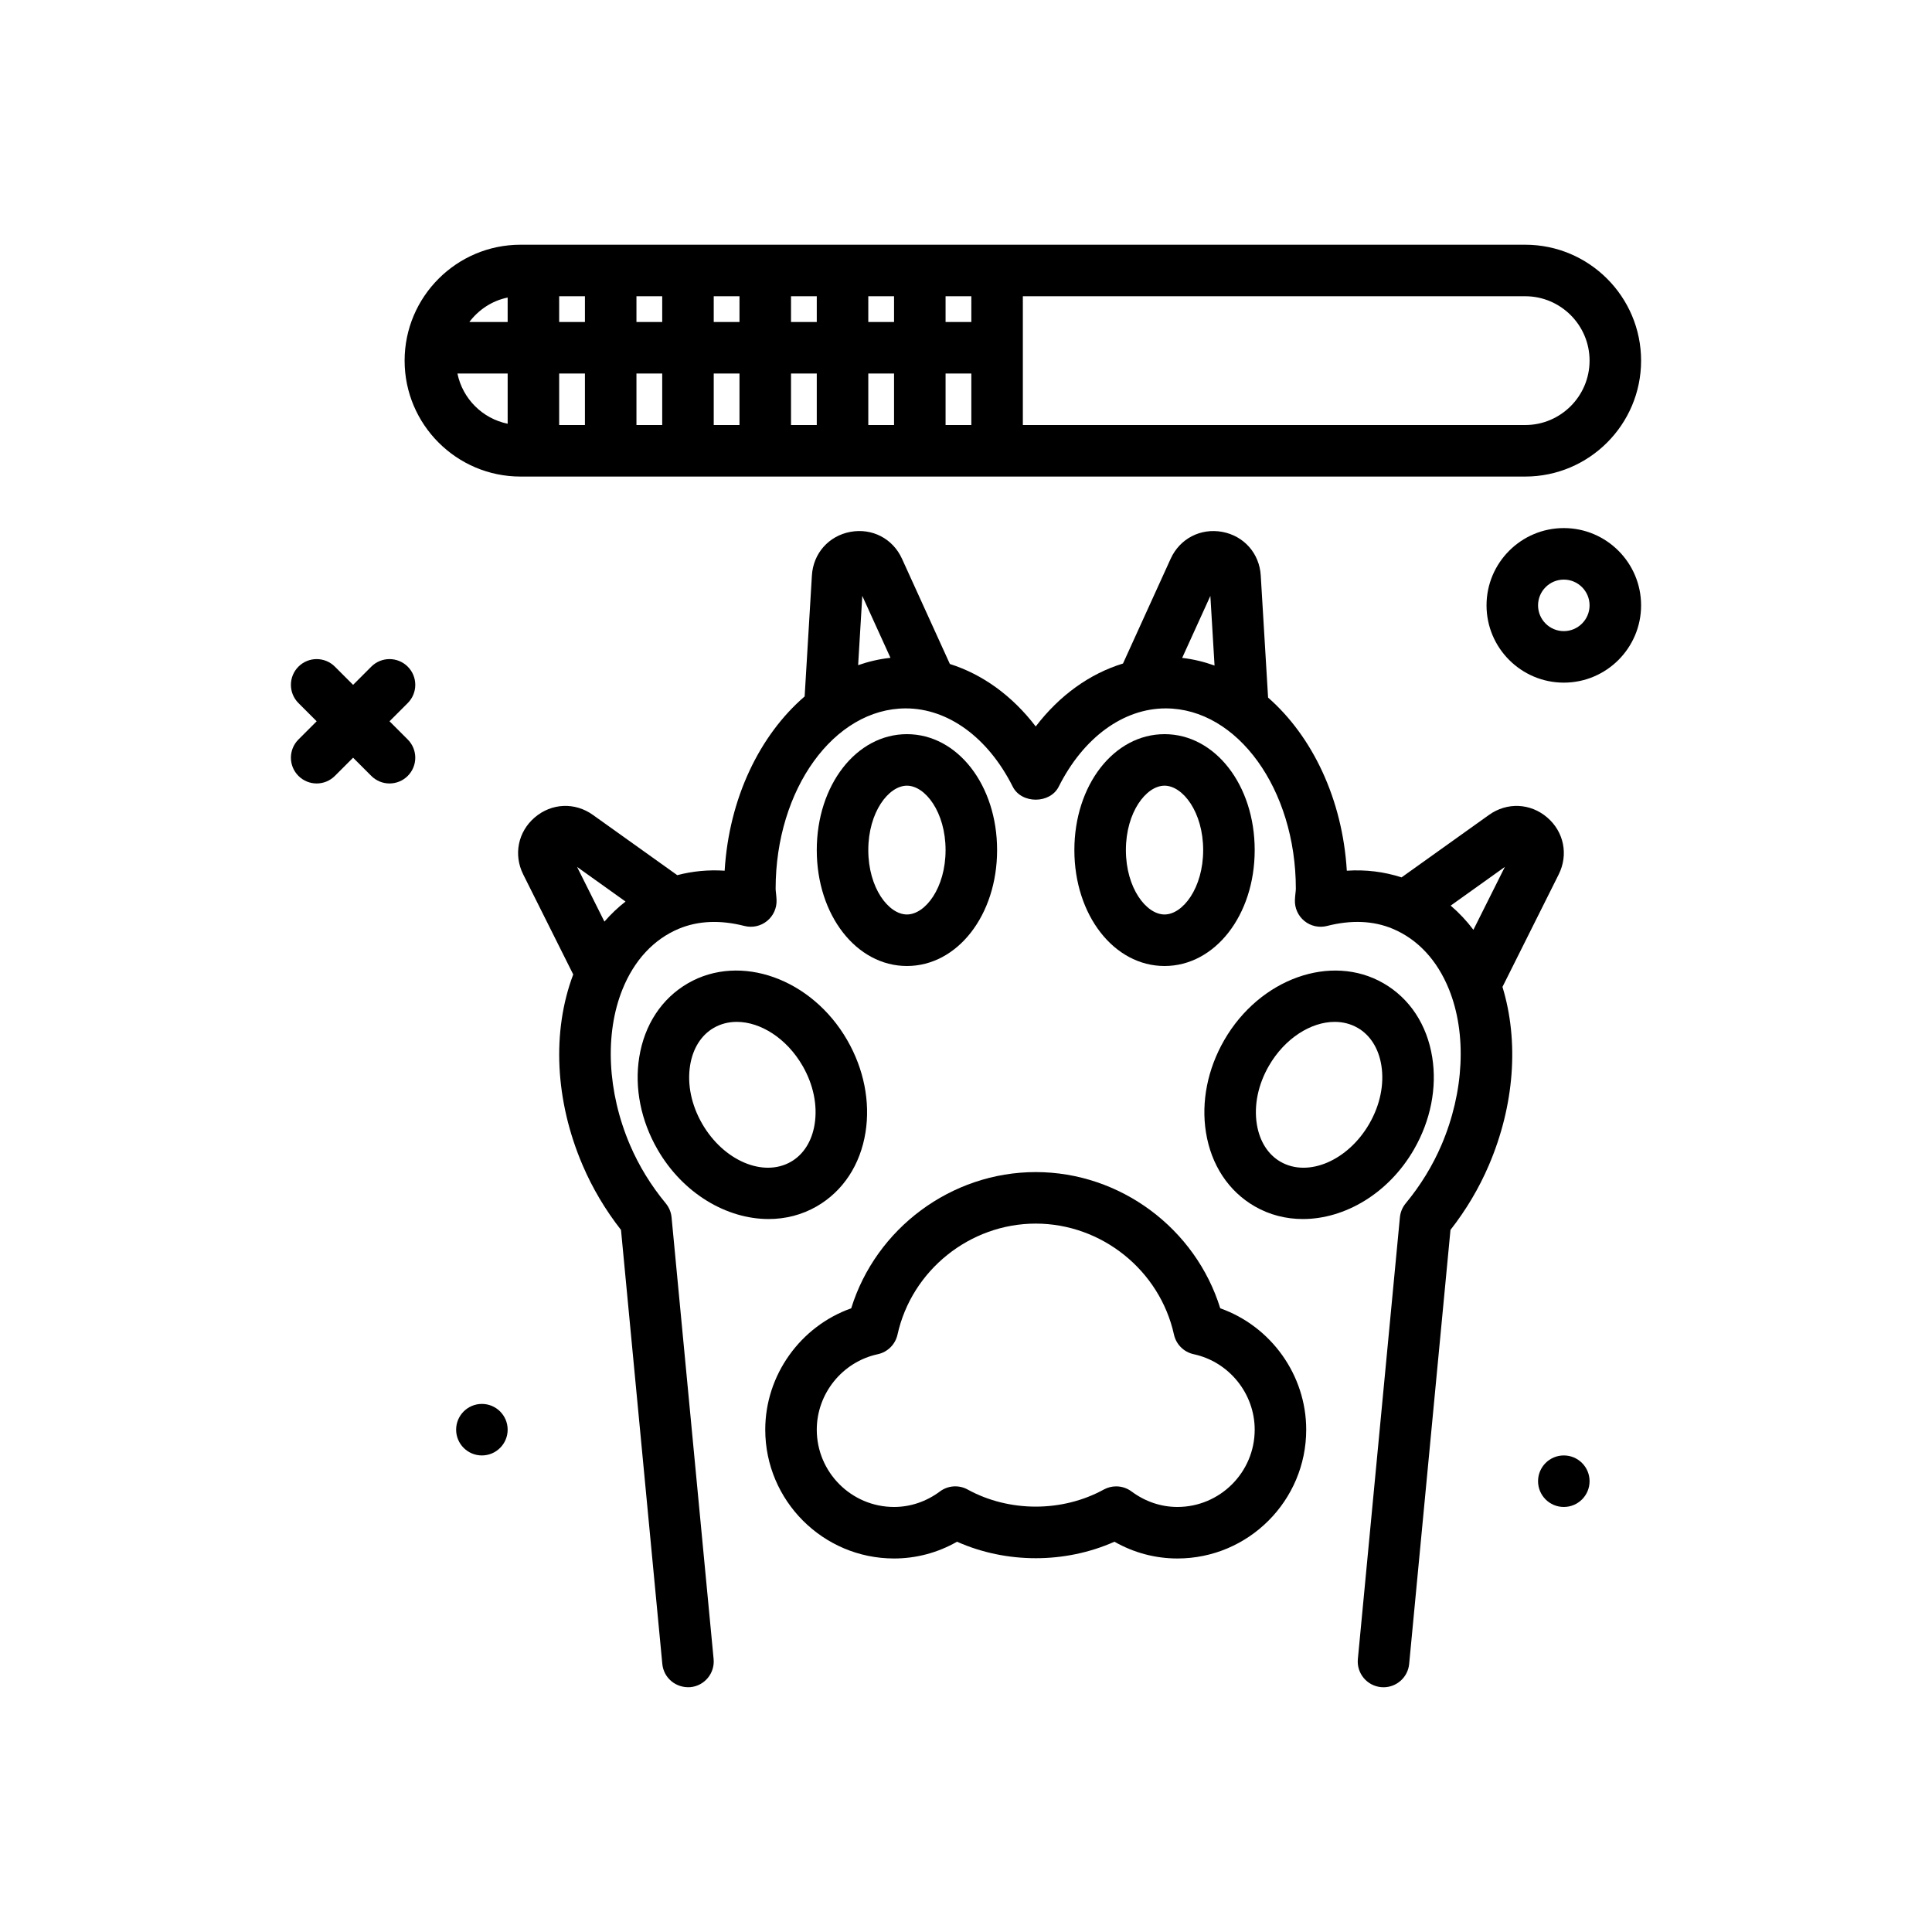 <?xml version="1.0" encoding="UTF-8"?>
<svg xmlns="http://www.w3.org/2000/svg" xmlns:xlink="http://www.w3.org/1999/xlink" version="1.1" id="nails1" x="0px" y="0px" viewBox="0 0 300 300" style="enable-background:new 0 0 300 300;" xml:space="preserve" width="512" height="512">
<g>
	<path d="M242.035,135.779c1.533-3.066,0.812-6.623-1.793-8.85c-2.609-2.234-6.236-2.383-9.023-0.395l-13.587,9.705   c-2.693-0.87-5.534-1.234-8.499-1.035c-0.675-11.163-5.374-20.888-12.226-26.885l-1.139-18.961   c-0.203-3.422-2.605-6.143-5.977-6.77c-3.375-0.615-6.59,1.053-8.01,4.172l-7.402,16.272c-5.152,1.574-9.848,4.926-13.551,9.775   c-3.651-4.78-8.267-8.101-13.333-9.704l-7.435-16.343c-1.418-3.121-4.631-4.793-8.008-4.172c-3.371,0.625-5.775,3.346-5.98,6.768   l-1.127,18.787c-6.96,5.982-11.741,15.79-12.422,27.06c-2.551-0.168-5.007,0.074-7.359,0.692l-13.104-9.36   c-2.789-1.994-6.412-1.838-9.02,0.391c-2.605,2.227-3.328,5.783-1.797,8.852l7.768,15.534c-3.337,8.852-2.835,19.594,1.461,29.63   c1.52,3.553,3.521,6.924,5.957,10.039l6.416,67.396c0.209,2.197,2.129,3.771,4.361,3.604c2.199-0.209,3.812-2.162,3.604-4.361   l-6.529-68.59c-0.076-0.797-0.389-1.553-0.898-2.17c-2.307-2.791-4.176-5.842-5.555-9.064c-3.523-8.232-3.957-17.273-1.162-24.188   c1.822-4.506,4.838-7.75,8.719-9.383c3.008-1.26,6.441-1.404,10.209-0.443c1.225,0.312,2.533,0.029,3.516-0.771   c0.984-0.801,1.529-2.02,1.473-3.285c-0.016-0.357-0.051-0.709-0.088-1.059c-0.023-0.219-0.055-0.439-0.055-0.668   c0-15.439,9.068-28,20.213-28c6.578,0,12.785,4.541,16.602,12.146c1.355,2.703,5.793,2.703,7.148,0   c3.816-7.605,10.023-12.146,16.602-12.146c11.145,0,20.213,12.561,20.213,28c0,0.229-0.031,0.449-0.055,0.668   c-0.037,0.35-0.072,0.701-0.088,1.059c-0.057,1.266,0.488,2.484,1.473,3.285c0.982,0.801,2.285,1.084,3.516,0.771   c3.771-0.965,7.207-0.82,10.207,0.443c3.883,1.633,6.898,4.877,8.721,9.383c2.795,6.914,2.361,15.955-1.162,24.189   c-1.379,3.221-3.248,6.271-5.555,9.062c-0.51,0.617-0.822,1.373-0.898,2.17l-6.529,68.59c-0.209,2.199,1.404,4.152,3.604,4.361   c0.129,0.012,0.256,0.018,0.383,0.018c2.039,0,3.781-1.551,3.979-3.621l6.416-67.396c2.436-3.115,4.438-6.486,5.957-10.037   c3.988-9.318,4.698-19.239,2.116-27.697L242.035,135.779z M97.132,139.99c-1.181,0.926-2.278,1.958-3.278,3.117l-4.247-8.494   L97.132,139.99z M133.896,92.529l4.375,9.617c-1.723,0.185-3.399,0.576-5.021,1.14L133.896,92.529z M187.945,92.533l0.649,10.812   c-1.624-0.58-3.302-0.989-5.028-1.188L187.945,92.533z M233.674,134.613l-4.885,9.768c-1.057-1.401-2.234-2.652-3.529-3.758   L233.674,134.613z"/>
	<path d="M106.828,152.68c-4.07,2.352-6.758,6.43-7.568,11.486c-0.76,4.75,0.252,9.84,2.846,14.334   c3.939,6.824,10.727,10.791,17.242,10.791c2.602,0,5.162-0.633,7.48-1.971c4.07-2.352,6.758-6.43,7.568-11.486   c0.76-4.75-0.252-9.84-2.846-14.334C126.037,151.951,114.953,147.988,106.828,152.68z M126.496,174.568   c-0.422,2.633-1.725,4.701-3.668,5.822c-4.297,2.482-10.484-0.16-13.793-5.891c-1.68-2.908-2.346-6.129-1.875-9.068   c0.422-2.633,1.725-4.701,3.668-5.822c1.096-0.633,2.314-0.934,3.578-0.934c3.689,0,7.752,2.557,10.215,6.824   C126.301,168.408,126.967,171.629,126.496,174.568z"/>
	<path d="M187.26,175.834c0.811,5.057,3.498,9.135,7.568,11.486c2.318,1.338,4.877,1.971,7.48,1.971   c6.516,0,13.303-3.969,17.242-10.791c2.594-4.494,3.605-9.584,2.846-14.334c-0.811-5.057-3.498-9.135-7.568-11.486   c-8.125-4.688-19.211-0.73-24.723,8.82C187.512,165.994,186.5,171.084,187.26,175.834z M197.035,165.5   c2.463-4.268,6.525-6.824,10.215-6.824c1.264,0,2.482,0.301,3.578,0.934c1.943,1.121,3.246,3.189,3.668,5.822   c0.471,2.939-0.195,6.16-1.875,9.068c-3.309,5.73-9.496,8.373-13.793,5.891c-1.943-1.121-3.246-3.189-3.668-5.822   C194.689,171.629,195.355,168.408,197.035,165.5z"/>
	<circle cx="242.828" cy="230" r="4"/>
	<circle cx="74.828" cy="222" r="4"/>
	<path d="M63.312,103.516c-1.562-1.562-4.094-1.562-5.656,0l-2.828,2.828L52,103.516c-1.562-1.562-4.094-1.562-5.656,0   s-1.562,4.094,0,5.656L49.172,112l-2.828,2.828c-1.562,1.562-1.562,4.094,0,5.656c0.781,0.781,1.805,1.172,2.828,1.172   s2.047-0.391,2.828-1.172l2.828-2.828l2.828,2.828c0.781,0.781,1.805,1.172,2.828,1.172s2.047-0.391,2.828-1.172   c1.562-1.562,1.562-4.094,0-5.656L60.484,112l2.828-2.828C64.875,107.609,64.875,105.078,63.312,103.516z"/>
	<path d="M242.828,82c-6.617,0-12,5.383-12,12s5.383,12,12,12s12-5.383,12-12S249.445,82,242.828,82z M242.828,98   c-2.205,0-4-1.795-4-4s1.795-4,4-4s4,1.795,4,4S245.033,98,242.828,98z"/>
	<path d="M189.48,203.152C185.646,190.762,173.965,182,160.828,182s-24.818,8.762-28.652,21.152   c-7.865,2.785-13.348,10.348-13.348,18.848c0,11.027,8.973,20,20,20c3.443,0,6.779-0.893,9.779-2.602   c7.656,3.414,16.783,3.414,24.443,0c3,1.709,6.336,2.602,9.777,2.602c11.027,0,20-8.973,20-20   C202.828,213.5,197.346,205.938,189.48,203.152z M182.828,234c-2.543,0-5.006-0.832-7.123-2.406   c-0.705-0.525-1.543-0.791-2.387-0.791c-0.66,0-1.322,0.164-1.926,0.494c-6.441,3.535-14.688,3.535-21.129,0   c-1.377-0.76-3.061-0.641-4.314,0.297c-2.115,1.574-4.578,2.406-7.121,2.406c-6.617,0-12-5.383-12-12   c0-5.611,3.982-10.539,9.469-11.719c1.531-0.328,2.729-1.52,3.066-3.047c2.205-9.986,11.234-17.234,21.465-17.234   s19.26,7.248,21.465,17.234c0.338,1.527,1.535,2.719,3.066,3.047c5.486,1.18,9.469,6.107,9.469,11.719   C194.828,228.617,189.445,234,182.828,234z"/>
	<path d="M140.828,150c7.85,0,14-7.906,14-18s-6.15-18-14-18s-14,7.906-14,18S132.979,150,140.828,150z M140.828,122   c2.838,0,6,4.107,6,10s-3.162,10-6,10s-6-4.107-6-10S137.99,122,140.828,122z"/>
	<path d="M180.828,114c-7.85,0-14,7.906-14,18s6.15,18,14,18s14-7.906,14-18S188.678,114,180.828,114z M180.828,142   c-2.838,0-6-4.107-6-10s3.162-10,6-10s6,4.107,6,10S183.666,142,180.828,142z"/>
	<path d="M236.828,74c9.926,0,18-8.074,18-18s-8.074-18-18-18h-156c-9.926,0-18,8.074-18,18s8.074,18,18,18H236.828z M86.828,46h4v4   h-4V46z M110.828,58h4v8h-4V58z M102.828,66h-4v-8h4V66z M122.828,58h4v8h-4V58z M134.828,58h4v8h-4V58z M146.828,58h4v8h-4V58z    M150.828,50h-4v-4h4V50z M138.828,50h-4v-4h4V50z M126.828,50h-4v-4h4V50z M114.828,50h-4v-4h4V50z M102.828,50h-4v-4h4V50z    M90.828,58v8h-4v-8H90.828z M246.828,56c0,5.514-4.486,10-10,10h-78V46h78C242.342,46,246.828,50.486,246.828,56z M78.828,46.202   V50h-5.949C74.322,48.094,76.403,46.697,78.828,46.202z M71.031,58h7.798v7.798C74.916,65,71.828,61.912,71.031,58z"/>
</g>















</svg>
